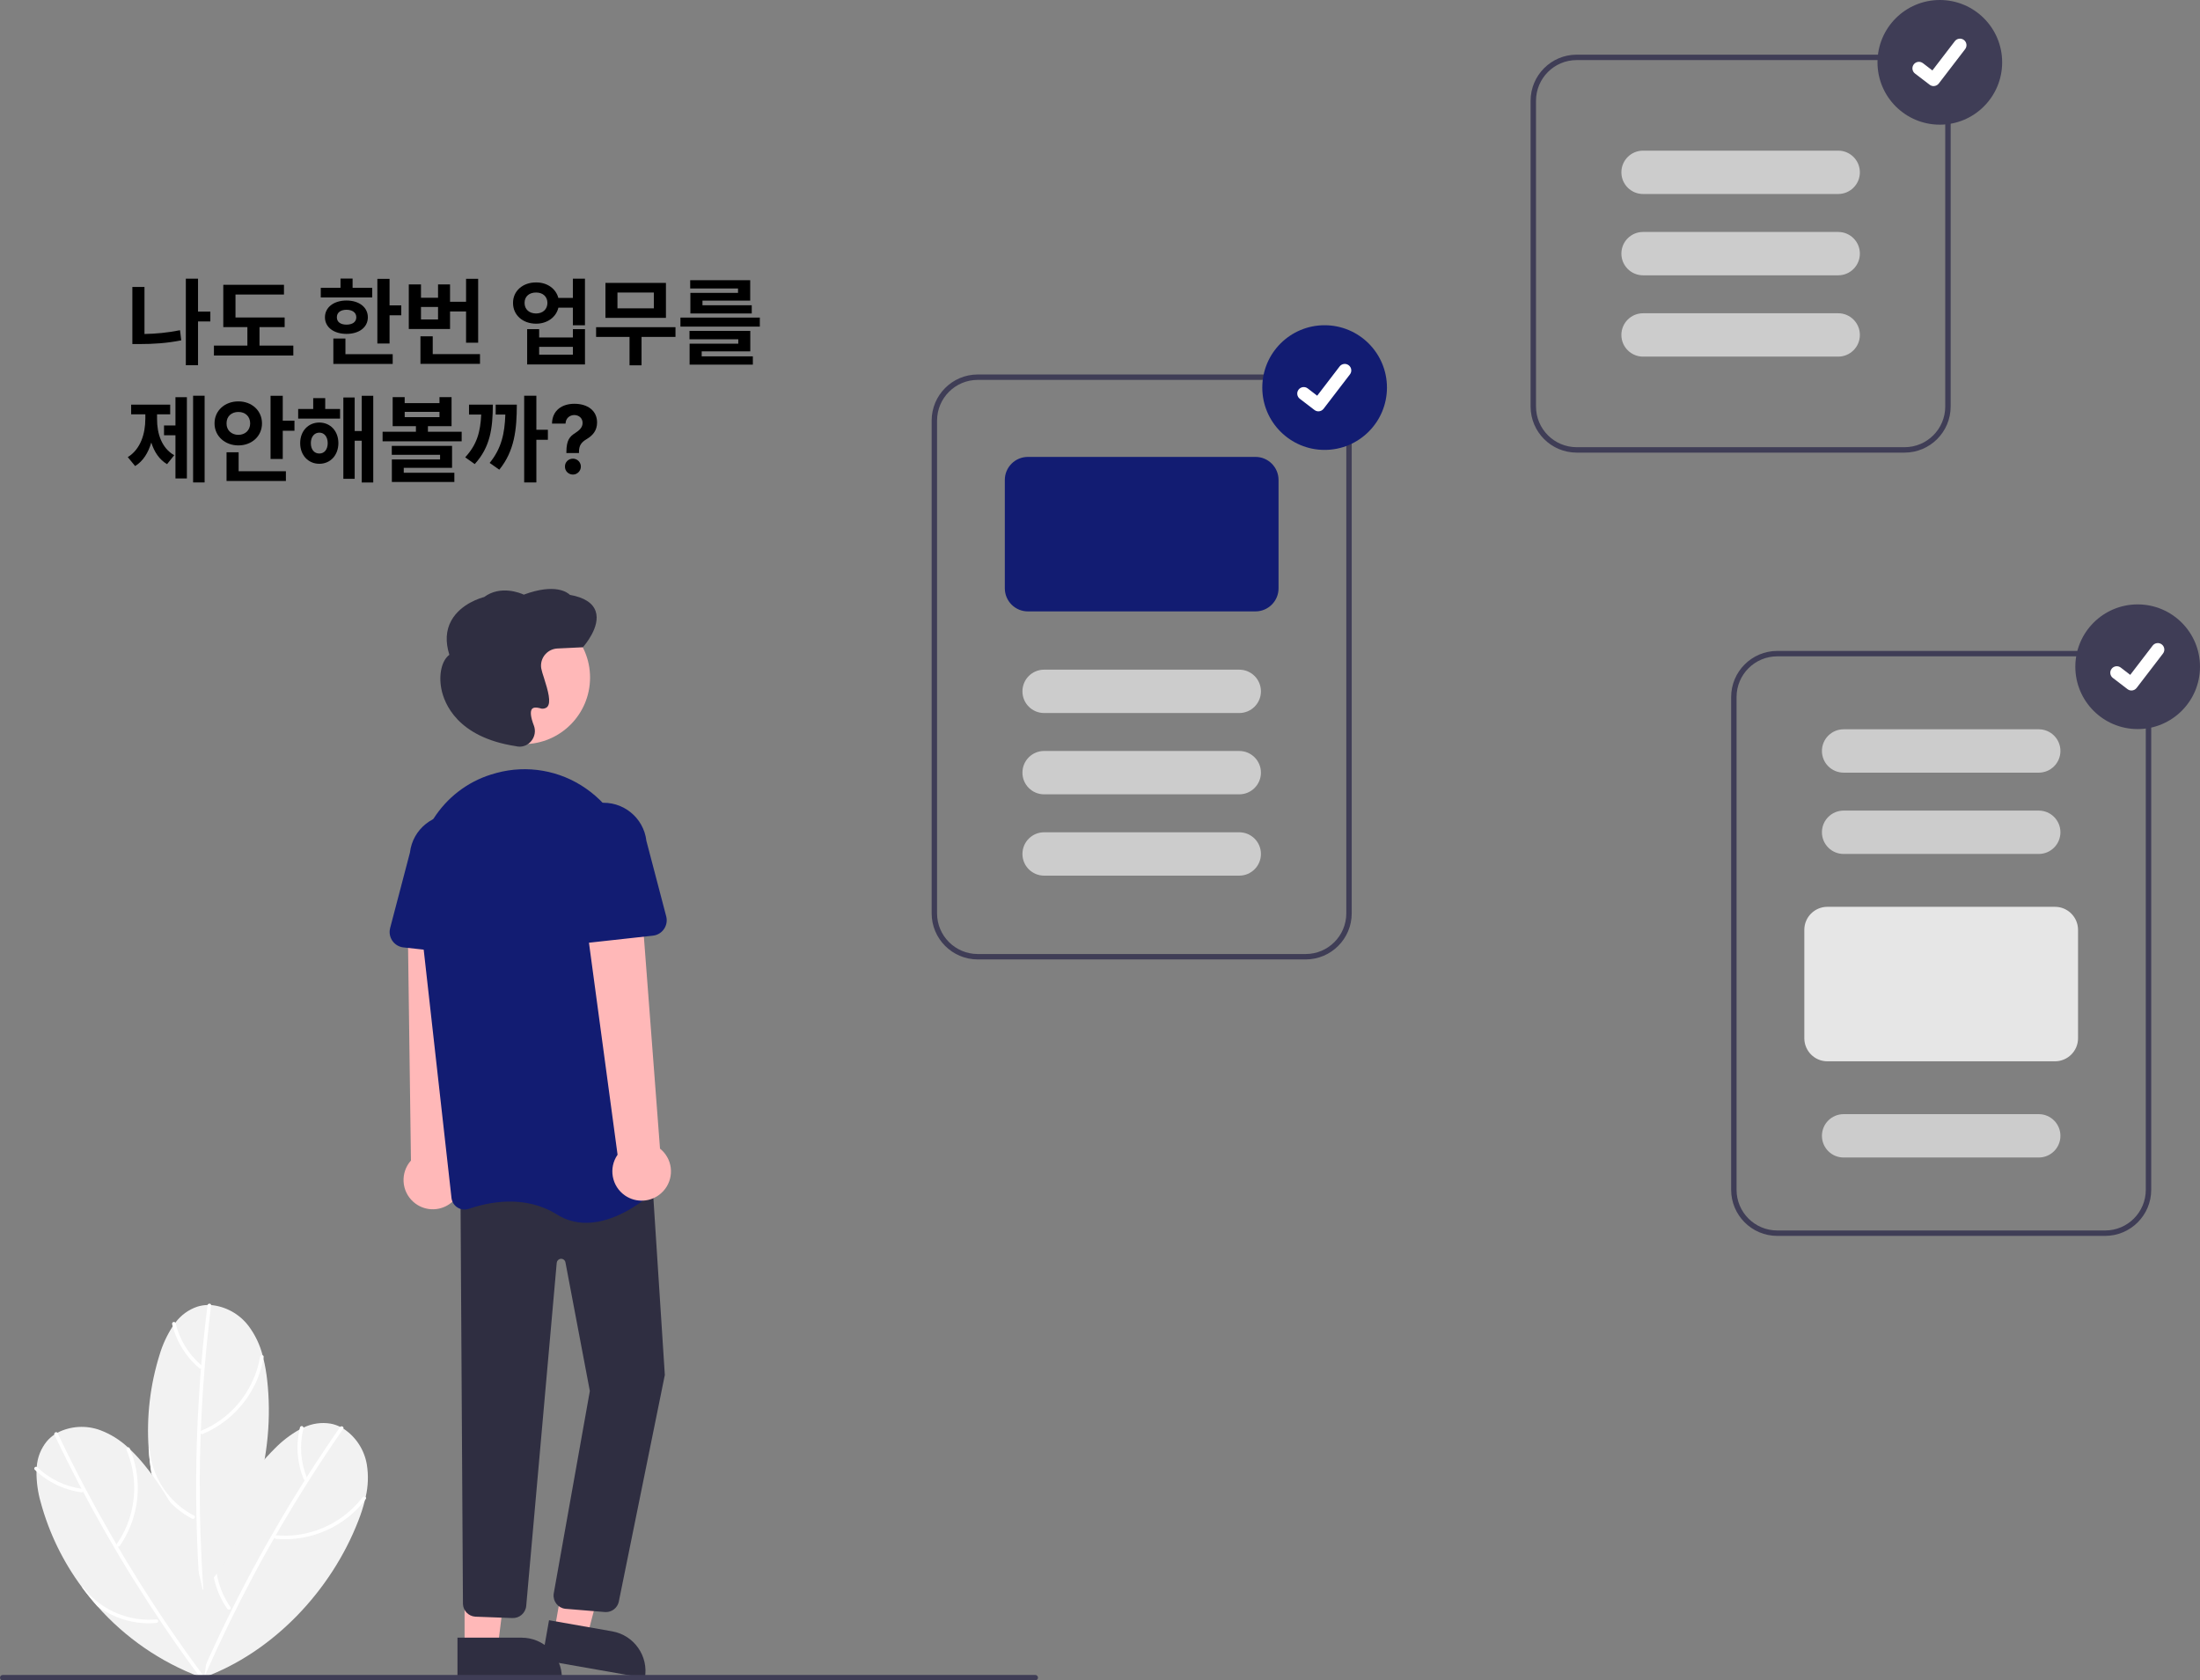 <?xml version="1.0" encoding="UTF-8"?><svg id="_이어_2" xmlns="http://www.w3.org/2000/svg" viewBox="0 0 811.76 620"><rect x="0" y="0" width="811.76" height="620" fill="#808080" stroke="none"/><defs><style>.cls-1{fill:#2f2e41;}.cls-2{fill:#fff;}.cls-3{fill:#3f3d56;}.cls-4{fill:#121c72;}.cls-5{fill:#e6e6e6;}.cls-6{fill:#ffb8b8;}.cls-7{fill:#ccc;}.cls-8{fill:#f2f2f2;}</style></defs><g id="_이어_1-2"><path class="cls-8" d="M74.91,619.03l-.04,.25c-.04-.24-.09-.48-.13-.73-.08-.39-.14-.78-.2-1.17-2.44-15.35-1.1-31.05,3.91-45.76,.96-2.87,2.06-5.69,3.29-8.46,4.7-10.71,11.36-20.45,19.65-28.71,2.69-2.75,5.76-5.11,9.11-6.99,.49-.26,.99-.51,1.49-.74,3.1-1.51,6.6-2.01,10-1.45,1.24,.23,2.43,.63,3.56,1.2,.39,.19,.77,.4,1.15,.63,4.6,3.01,7.73,7.81,8.65,13.23,.65,4,.5,8.09-.43,12.03-.08,.38-.17,.75-.26,1.13-.66,2.63-1.49,5.21-2.49,7.73-9.97,25.65-31.39,48.41-57.25,57.82Z"/><path class="cls-2" d="M125.48,526.55c-7.78,11.18-15.13,22.64-22.04,34.38-6.91,11.73-13.37,23.72-19.37,35.96-3.36,6.85-6.57,13.76-9.64,20.75-.34,.77,.81,1.45,1.15,.66,5.48-12.47,11.42-24.72,17.82-36.75,6.4-12.02,13.26-23.78,20.56-35.29,4.09-6.44,8.31-12.79,12.67-19.05,.49-.7-.66-1.36-1.15-.66h0Z"/><path class="cls-2" d="M133.81,552.42c-5.85,7.6-14.45,12.58-23.95,13.88-2.65,.36-5.33,.41-7.99,.16-.85-.08-.86,1.25-.01,1.33,9.91,.83,19.74-2.27,27.37-8.65,2.14-1.79,4.06-3.82,5.73-6.05,.51-.68-.64-1.34-1.15-.66h0Z"/><path class="cls-2" d="M83.88,593.63c-1.36-1.94-2.49-4.02-3.36-6.22-2-5.01-2.71-10.44-2.07-15.8,.96-2.87,2.06-5.69,3.29-8.46,.15,.22,.17,.51,.06,.75-.87,2.08-1.49,4.24-1.85,6.46-1.32,7.91,.51,16.02,5.09,22.6,.12,.15,.15,.34,.09,.52-.16,.36-.59,.53-.95,.37-.11-.05-.21-.13-.29-.23Z"/><path class="cls-2" d="M110.7,526.62c-1.6,6.38-1.12,13.09,1.36,19.18,.18,.32,.59,.43,.9,.25,.31-.19,.42-.59,.25-.9-2.33-5.77-2.76-12.14-1.23-18.17,.08-.36-.14-.71-.49-.8-.34-.08-.68,.12-.79,.45h0Z"/><path class="cls-8" d="M74.75,587l.08,.24c-.15-.19-.3-.39-.45-.58-.25-.31-.49-.63-.72-.95-9.29-12.46-15.4-26.99-17.8-42.34-.48-2.99-.82-5.99-1.02-9.02-.81-11.67,.57-23.39,4.06-34.55,1.1-3.69,2.73-7.2,4.82-10.43,.32-.46,.64-.91,.98-1.35,2.05-2.77,4.91-4.85,8.18-5.93,1.2-.37,2.45-.57,3.71-.6,.44-.01,.87,0,1.31,.02,5.47,.53,10.47,3.32,13.8,7.7,2.43,3.24,4.2,6.93,5.2,10.86,.1,.37,.2,.74,.29,1.12,.63,2.63,1.1,5.31,1.39,8,3.09,27.34-5.31,57.45-23.84,77.8Z"/><path class="cls-2" d="M76.57,481.61c-1.7,13.51-2.88,27.07-3.55,40.69-.67,13.6-.82,27.21-.45,40.84,.21,7.62,.57,15.24,1.1,22.85,.06,.84,1.38,.91,1.33,.05-.94-13.59-1.37-27.19-1.29-40.82,.09-13.62,.69-27.22,1.82-40.8,.63-7.6,1.42-15.18,2.37-22.75,.11-.85-1.22-.9-1.33-.05h0Z"/><path class="cls-2" d="M95.96,500.65c-1.65,9.44-6.95,17.86-14.76,23.41-2.18,1.55-4.53,2.84-7.01,3.85-.79,.32-.18,1.5,.6,1.18,9.16-3.86,16.42-11.18,20.22-20.37,1.06-2.58,1.82-5.27,2.27-8.02,.14-.84-1.19-.89-1.33-.05h0Z"/><path class="cls-2" d="M70.89,560.34c-2.1-1.08-4.07-2.41-5.87-3.95-4.1-3.51-7.25-7.99-9.17-13.03-.48-2.99-.82-5.99-1.02-9.02,.24,.13,.39,.37,.4,.64,.2,2.24,.65,4.45,1.36,6.58,2.51,7.62,7.89,13.95,15.01,17.65,.17,.07,.29,.23,.32,.42,.03,.4-.28,.74-.67,.77-.12,0-.25-.02-.36-.07Z"/><path class="cls-2" d="M63.51,488.54c1.54,6.39,5.09,12.12,10.11,16.35,.31,.2,.72,.11,.92-.2,.19-.31,.1-.71-.2-.92-4.74-4.03-8.08-9.47-9.53-15.52-.09-.36-.45-.57-.81-.48-.34,.09-.55,.42-.49,.76h0Z"/><path class="cls-8" d="M75.32,619.2l.19,.15c-.23-.08-.46-.16-.69-.25-.38-.13-.75-.27-1.12-.41-14.53-5.49-27.51-14.45-37.8-26.09-2.02-2.26-3.92-4.61-5.71-7.05-6.97-9.39-12.12-20.01-15.18-31.3-1.06-3.7-1.58-7.53-1.55-11.38,.02-.56,.05-1.11,.1-1.66,.23-3.44,1.52-6.72,3.7-9.4,.81-.96,1.76-1.8,2.8-2.5,.36-.25,.73-.47,1.11-.69,4.9-2.5,10.61-2.84,15.78-.95,3.79,1.42,7.27,3.58,10.23,6.34,.29,.26,.57,.52,.85,.78,1.95,1.88,3.78,3.88,5.48,6,17.33,21.38,26.46,51.27,21.81,78.39Z"/><path class="cls-2" d="M20.1,529.41c5.85,12.3,12.16,24.36,18.92,36.2,6.76,11.82,13.97,23.37,21.61,34.66,4.28,6.31,8.69,12.53,13.23,18.66,.5,.68,1.65,.02,1.15-.67-8.11-10.94-15.8-22.17-23.07-33.7-7.26-11.52-14.07-23.31-20.45-35.36-3.56-6.74-6.98-13.56-10.26-20.45-.37-.77-1.51-.1-1.15,.67Z"/><path class="cls-2" d="M46.7,535.02c3.7,8.84,3.76,18.79,.17,27.68-1,2.48-2.28,4.84-3.83,7.02-.49,.7,.66,1.36,1.15,.67,5.64-8.19,7.82-18.27,6.06-28.05-.49-2.74-1.3-5.42-2.41-7.98-.34-.78-1.48-.11-1.15,.67h0Z"/><path class="cls-2" d="M57.72,598.81c-2.36,.22-4.73,.16-7.07-.16-5.34-.75-10.41-2.82-14.74-6.04-2.02-2.26-3.92-4.61-5.71-7.05,.27-.02,.53,.1,.68,.32,1.37,1.78,2.95,3.4,4.69,4.82,6.22,5.07,14.16,7.5,22.15,6.79,.19-.03,.37,.04,.49,.18,.24,.32,.17,.77-.15,1.01-.1,.07-.22,.12-.34,.13Z"/><path class="cls-2" d="M12.83,542.29c4.74,4.55,10.81,7.47,17.33,8.33,.36,.05,.66-.34,.66-.66,0-.36-.3-.65-.66-.66-6.17-.84-11.91-3.63-16.39-7.94-.61-.59-1.55,.34-.94,.94h0Z"/><path class="cls-6" d="M165.86,444.25c4.89-3.35,6.14-10.04,2.79-14.93-.36-.52-.76-1.01-1.2-1.46l4.17-93.02-21.22,2.38,1.23,90.98c-3.97,4.46-3.57,11.28,.89,15.25,3.73,3.32,9.25,3.65,13.34,.8Z"/><polygon class="cls-6" points="204.56 601.71 216.64 603.83 228.57 558.27 212.75 555.13 204.56 601.71"/><path class="cls-1" d="M237.95,619.14l-37.95-6.67h0l2.58-14.66h0l23.29,4.09c8.1,1.42,13.51,9.14,12.08,17.24h0Z"/><polygon class="cls-6" points="171.42 607.75 183.68 607.75 189.51 560.46 171.42 560.46 171.42 607.75"/><path class="cls-1" d="M207.33,619.13h-38.53v-14.89h23.64c8.22,0,14.89,6.66,14.89,14.89h0Z"/><path class="cls-1" d="M223.57,594.8c-.19,0-.38-.01-.57-.03l-14.43-1.19c-2.68-.31-4.59-2.74-4.28-5.42,0-.08,.02-.16,.03-.24l13.32-74.68-9-47.47c-.17-.88-1.02-1.46-1.9-1.29-.71,.14-1.25,.73-1.32,1.45l-11.26,126.63c-.26,2.64-2.56,4.6-5.21,4.44l-13.59-.51c-2.47-.17-4.41-2.16-4.54-4.63l-.91-151.77,70.48-8.81,4.92,76.04-.02,.08-16.99,83.67c-.53,2.19-2.49,3.73-4.74,3.73Z"/><circle class="cls-6" cx="193.16" cy="250" r="24.56"/><path class="cls-4" d="M216.3,451.18c-3.84,.02-7.61-1.05-10.86-3.11-11.9-7.44-25.41-4.48-32.41-2.06-1.41,.49-2.96,.32-4.22-.48-1.25-.78-2.06-2.09-2.22-3.55l-12.72-113.63c-2.13-19.04,9.34-36.94,27.27-42.56h0c.67-.21,1.36-.41,2.06-.6,11.3-3.06,23.37-.97,32.97,5.72,9.78,6.76,16.07,17.51,17.17,29.35l10.71,114.39c.15,1.5-.42,2.98-1.53,4.01-3.75,3.47-14.65,12.51-26.21,12.51Z"/><path class="cls-4" d="M177.56,352.72l-28.7-3.16c-3.14-.35-5.4-3.17-5.06-6.31,.03-.28,.08-.55,.15-.83l7.31-27.85c1.01-8.71,8.89-14.95,17.6-13.95,8.68,1.01,14.91,8.83,13.96,17.51l1.08,28.68c.12,3.16-2.34,5.81-5.5,5.93-.28,.01-.56,0-.84-.03h0Z"/><path class="cls-6" d="M243.93,440.27c4.45-3.92,4.89-10.71,.97-15.16-.42-.47-.88-.91-1.37-1.31l-7.07-92.84-20.79,4.68,12.2,90.41c-3.4,4.9-2.18,11.63,2.72,15.03,4.1,2.84,9.62,2.51,13.34-.81Z"/><path class="cls-4" d="M207.69,346.89c-1.22-1.13-1.88-2.74-1.82-4.4l1.08-28.68c-.96-8.72,5.33-16.56,14.05-17.52,8.68-.95,16.5,5.28,17.51,13.96l7.31,27.85c.8,3.05-1.03,6.18-4.08,6.98-.27,.07-.55,.12-.83,.15l-28.7,3.16c-1.65,.18-3.3-.36-4.52-1.5Z"/><path class="cls-1" d="M191.7,275.48c-.44,0-.87-.05-1.3-.15l-.12-.03c-21.59-3.3-26.37-15.81-27.41-21.04-1.08-5.41,.15-10.63,2.94-12.66-1.52-4.8-1.28-9.06,.73-12.66,3.5-6.28,11.08-8.4,12.1-8.66,6.06-4.47,13.31-1.49,14.63-.88,11.72-4.34,16.2-.73,17.01,.08,5.24,.94,8.43,2.96,9.49,6.02,1.99,5.73-4.31,12.86-4.57,13.16l-.14,.16-9.38,.45c-3.51,.17-6.22,3.15-6.05,6.65,.01,.22,.03,.44,.07,.66h0c.25,1.14,.57,2.26,.96,3.36,1.6,5.01,2.8,9.28,1.25,10.91-.72,.64-1.74,.82-2.63,.46-1.47-.39-2.46-.31-2.96,.24-.77,.86-.54,3.03,.66,6.13,.77,1.99,.36,4.24-1.05,5.85-1.05,1.24-2.6,1.96-4.23,1.97Z"/><path class="cls-3" d="M481.76,354h-121c-9.38-.01-16.99-7.62-17-17V155.17c.01-9.38,7.62-16.99,17-17h121c9.38,.01,16.99,7.62,17,17v181.83c-.01,9.38-7.62,16.99-17,17Zm-121-213.83c-8.28,0-14.99,6.72-15,15v181.83c0,8.28,6.72,14.99,15,15h121c8.28,0,14.99-6.72,15-15V155.17c0-8.28-6.72-14.99-15-15h-121Z"/><path class="cls-4" d="M463.26,225.58h-84c-4.69,0-8.49-3.81-8.5-8.5v-40c0-4.69,3.81-8.49,8.5-8.5h84c4.69,0,8.49,3.81,8.5,8.5v40c0,4.69-3.81,8.49-8.5,8.5Z"/><path class="cls-7" d="M457.26,263.08h-72c-4.42,0-8-3.58-8-8s3.58-8,8-8h72c4.42,0,8,3.58,8,8s-3.58,8-8,8Z"/><path class="cls-7" d="M457.26,293.08h-72c-4.42,0-8-3.58-8-8s3.58-8,8-8h72c4.42,0,8,3.58,8,8s-3.58,8-8,8Z"/><path class="cls-7" d="M457.26,323.08h-72c-4.42,0-8-3.58-8-8s3.58-8,8-8h72c4.42,0,8,3.58,8,8s-3.58,8-8,8Z"/><path class="cls-3" d="M776.76,456h-121c-9.38-.01-16.99-7.62-17-17v-181.83c.01-9.38,7.62-16.99,17-17h121c9.38,.01,16.99,7.62,17,17v181.83c-.01,9.38-7.62,16.99-17,17Zm-121-213.83c-8.28,0-14.99,6.72-15,15v181.83c0,8.28,6.72,14.99,15,15h121c8.28,0,14.99-6.72,15-15v-181.83c0-8.28-6.72-14.99-15-15h-121Z"/><path class="cls-7" d="M752.26,285.08h-72c-4.42,0-8-3.58-8-8s3.58-8,8-8h72c4.42,0,8,3.58,8,8s-3.58,8-8,8Z"/><path class="cls-7" d="M752.26,315.08h-72c-4.42,0-8-3.58-8-8s3.58-8,8-8h72c4.42,0,8,3.58,8,8s-3.58,8-8,8Z"/><path class="cls-5" d="M758.26,391.58h-84c-4.69,0-8.49-3.81-8.5-8.5v-40c0-4.69,3.81-8.49,8.5-8.5h84c4.69,0,8.49,3.81,8.5,8.5v40c0,4.69-3.81,8.49-8.5,8.5Z"/><path class="cls-7" d="M752.26,427.08h-72c-4.42,0-8-3.58-8-8s3.58-8,8-8h72c4.42,0,8,3.58,8,8s-3.58,8-8,8Z"/><path class="cls-3" d="M702.76,167h-121c-9.38-.01-16.99-7.62-17-17V37.17c.01-9.38,7.62-16.99,17-17h121c9.38,.01,16.99,7.62,17,17v112.83c-.01,9.38-7.62,16.99-17,17ZM581.76,22.17c-8.28,0-14.99,6.72-15,15v112.83c0,8.28,6.72,14.99,15,15h121c8.28,0,14.99-6.72,15-15V37.17c0-8.28-6.72-14.99-15-15h-121Z"/><path class="cls-7" d="M678.26,131.58h-72c-4.42,0-8-3.58-8-8s3.58-8,8-8h72c4.42,0,8,3.58,8,8s-3.58,8-8,8Z"/><path class="cls-7" d="M678.26,101.58h-72c-4.42,0-8-3.58-8-8s3.58-8,8-8h72c4.42,0,8,3.58,8,8s-3.58,8-8,8Z"/><path class="cls-7" d="M678.26,71.58h-72c-4.42,0-8-3.58-8-8s3.58-8,8-8h72c4.42,0,8,3.58,8,8s-3.58,8-8,8Z"/><circle class="cls-4" cx="488.76" cy="143" r="23"/><path class="cls-2" d="M486.48,151.77c-.52,0-1.02-.17-1.44-.48l-.03-.02-5.41-4.14c-1.05-.8-1.26-2.31-.45-3.37,.8-1.05,2.31-1.26,3.37-.45h0l3.5,2.69,8.27-10.79c.81-1.05,2.31-1.25,3.37-.44h0l-.05,.07,.05-.07c1.05,.81,1.25,2.31,.44,3.37l-9.73,12.69c-.46,.59-1.16,.94-1.91,.94Z"/><circle class="cls-3" cx="788.76" cy="246" r="23"/><path class="cls-2" d="M786.48,254.77c-.52,0-1.02-.17-1.44-.48l-.03-.02-5.41-4.14c-1.05-.8-1.26-2.31-.45-3.37,.8-1.05,2.31-1.26,3.37-.45h0l3.5,2.69,8.27-10.79c.81-1.05,2.31-1.25,3.37-.44h0l-.05,.07,.05-.07c1.05,.81,1.25,2.31,.44,3.37l-9.73,12.69c-.46,.59-1.16,.94-1.91,.94Z"/><circle class="cls-3" cx="715.76" cy="23" r="23"/><path class="cls-2" d="M713.48,31.77c-.52,0-1.02-.17-1.44-.48l-.03-.02-5.41-4.14c-1.06-.8-1.26-2.31-.46-3.37,.8-1.06,2.31-1.26,3.37-.46h.01l3.5,2.69,8.27-10.79c.81-1.05,2.31-1.25,3.37-.44h0l-.05,.07,.05-.07c1.05,.81,1.25,2.31,.44,3.37l-9.73,12.69c-.46,.59-1.16,.94-1.91,.94Z"/><path class="cls-3" d="M382,620H1c-.55,0-1-.45-1-1s.45-1,1-1H382c.55,0,1,.45,1,1s-.45,1-1,1Z"/><g><path d="M48.85,105.88h4.46v17.35c4.1-.07,8.49-.46,13.11-1.39l.46,3.73c-5.36,1.09-10.55,1.37-15.26,1.37h-2.78v-21.06Zm28.76,12.73h-4.54v16.14h-4.5v-31.92h4.5v12.13h4.54v3.66Z"/><path d="M105.03,120.69h-9.28v6.82h12.48v3.66h-29.29v-3.66h12.34v-6.82h-8.89v-15.61h22.39v3.59h-17.89v8.47h18.14v3.55Z"/><path d="M118.36,106.2h7.28v-3.41h4.46v3.41h7.24v3.55h-18.98v-3.55Zm9.49,4.68c4.64,0,7.88,2.48,7.88,6.19s-3.23,6.12-7.88,6.12-7.95-2.43-7.95-6.12,3.29-6.19,7.95-6.19Zm-4.85,14.03h4.46v5.77h17.44v3.59h-21.9v-9.35Zm4.85-5.13c2.16,0,3.62-.95,3.62-2.71s-1.46-2.76-3.62-2.78c-2.14,.02-3.57,1-3.55,2.78-.02,1.76,1.41,2.71,3.55,2.71Zm15.89-7.1h4.32v3.66h-4.32v10.41h-4.5v-23.87h4.5v9.81Z"/><path d="M176.43,126.45h-4.46v-11.53h-5.91v6.47h-15.22v-16.45h4.5v4.92h6.29v-4.92h4.43v6.4h5.91v-8.47h4.46v23.59Zm-21.3-2.36h4.54v6.57h17.44v3.59h-21.97v-10.16Zm6.5-6.22v-4.61h-6.29v4.61h6.29Z"/><path d="M206.02,109.93h5.36v-7.1h4.46v17.19h-4.46v-6.5h-5.34c-.83,3.52-4.11,5.91-8.23,5.91-4.92,0-8.54-3.2-8.51-7.66-.04-4.38,3.59-7.59,8.51-7.56,4.08-.04,7.33,2.3,8.21,5.73Zm-8.21,5.73c2.43,0,4.17-1.51,4.18-3.9-.02-2.39-1.76-3.85-4.18-3.83-2.51-.02-4.27,1.44-4.25,3.83-.02,2.39,1.74,3.9,4.25,3.9Zm-3.3,5.77h4.43v3.09h12.45v-3.09h4.46v13.04h-21.34v-13.04Zm16.88,9.42v-2.88h-12.45v2.88h12.45Z"/><path d="M249.24,124.31h-12.52v10.48h-4.43v-10.48h-12.34v-3.59h29.29v3.59Zm-25.84-19.93h22.32v12.9h-22.32v-12.9Zm17.86,9.39v-5.84h-13.43v5.84h13.43Z"/><path d="M280.36,120.51h-29.29v-3.34h29.29v3.34Zm-25.95,1.58h22.43v7.56h-17.93v1.83h18.88v3.06h-23.34v-7.73h17.96v-1.62h-18v-3.09Zm.25-18.7h22.15v7.52h-17.61v1.72h18.18v3.02h-22.64v-7.59h17.58v-1.62h-17.65v-3.06Z"/><path d="M53.63,154.6v-1.72h-5.24v-3.59h14.41v3.59h-4.85v1.72c-.02,5.31,1.65,10.69,6.33,13.36l-2.64,3.3c-2.87-1.69-4.73-4.54-5.82-7.98-1.09,3.73-3.02,6.89-5.96,8.68l-2.71-3.3c4.71-2.9,6.47-8.63,6.47-14.06Zm6.89,2.39h4.22v-10.44h4.22v29.99h-4.22v-15.93h-4.22v-3.62Zm14.98,21.02h-4.25v-31.99h4.25v31.99Z"/><path d="M87.95,148.1c4.9-.02,8.72,3.36,8.72,8.12s-3.81,8.12-8.72,8.12-8.81-3.43-8.79-8.12c-.02-4.76,3.87-8.14,8.79-8.12Zm0,12.34c2.46,0,4.34-1.62,4.36-4.22-.02-2.67-1.9-4.24-4.36-4.22-2.44-.02-4.39,1.55-4.36,4.22-.04,2.6,1.92,4.22,4.36,4.22Zm-4.36,6.43h4.46v7h17.44v3.59h-21.9v-10.58Zm20.74-11.67h4.32v3.73h-4.32v10.41h-4.5v-23.31h4.5v9.18Z"/><path d="M125.49,154.46h-15.47v-3.55h5.55v-4.01h4.43v4.01h5.48v3.55Zm-7.66,1.44c4.1,.02,7.01,3.15,7.03,7.59-.02,4.46-2.94,7.63-7.03,7.63s-7.07-3.16-7.07-7.63,2.99-7.58,7.07-7.59Zm0,11.43c1.79,0,3.08-1.39,3.09-3.83-.02-2.41-1.3-3.87-3.09-3.87s-3.13,1.46-3.13,3.87,1.27,3.83,3.13,3.83Zm8.86-20.67h4.18v12.38h2.6v-13.01h4.25v31.99h-4.25v-15.4h-2.6v14.03h-4.18v-29.99Z"/><path d="M149.33,148.73h12.83v-2.21h4.46v10.72h-8.72v2.07h12.45v3.52h-29.18v-3.52h12.3v-2.07h-8.58v-10.72h4.43v2.21Zm-4.78,15.79h22.25v8.09h-17.82v1.83h18.67v3.38h-23.06v-8.3h17.79v-1.72h-17.82v-3.27Zm17.61-10.62v-1.93h-12.83v1.93h12.83Z"/><path d="M177.56,152.95h-4.5v-3.66h8.79c-.04,8.79-.95,15.64-6.68,21.94l-3.52-2.5c4.36-4.73,5.62-9.4,5.91-15.79Zm8.91,0h-3.57v-3.66h7.8c-.02,9.12-.81,17.05-6.47,24.01l-3.55-2.5c4.34-5.34,5.54-10.83,5.78-17.86Zm11.44,5.62h4.25v3.69h-4.25v15.75h-4.5v-31.99h4.5v12.55Z"/><path d="M212.29,159.74c1.51-.98,2.69-2.07,2.67-3.69,.02-1.76-1.35-2.9-3.06-2.92-1.63,.02-3.16,1.11-3.23,3.16h-4.99c.09-4.94,3.76-7.31,8.26-7.31,4.9,0,8.37,2.55,8.37,6.89,0,2.9-1.49,4.73-3.8,6.12-1.99,1.18-2.87,2.32-2.88,4.78v.39h-4.64v-.39c.02-4.38,1.2-5.71,3.3-7.03Zm-.88,9.49c1.56-.02,2.92,1.3,2.92,2.92s-1.35,2.95-2.92,2.95c-1.65,0-2.99-1.32-2.95-2.95-.04-1.62,1.3-2.94,2.95-2.92Z"/></g></g></svg>